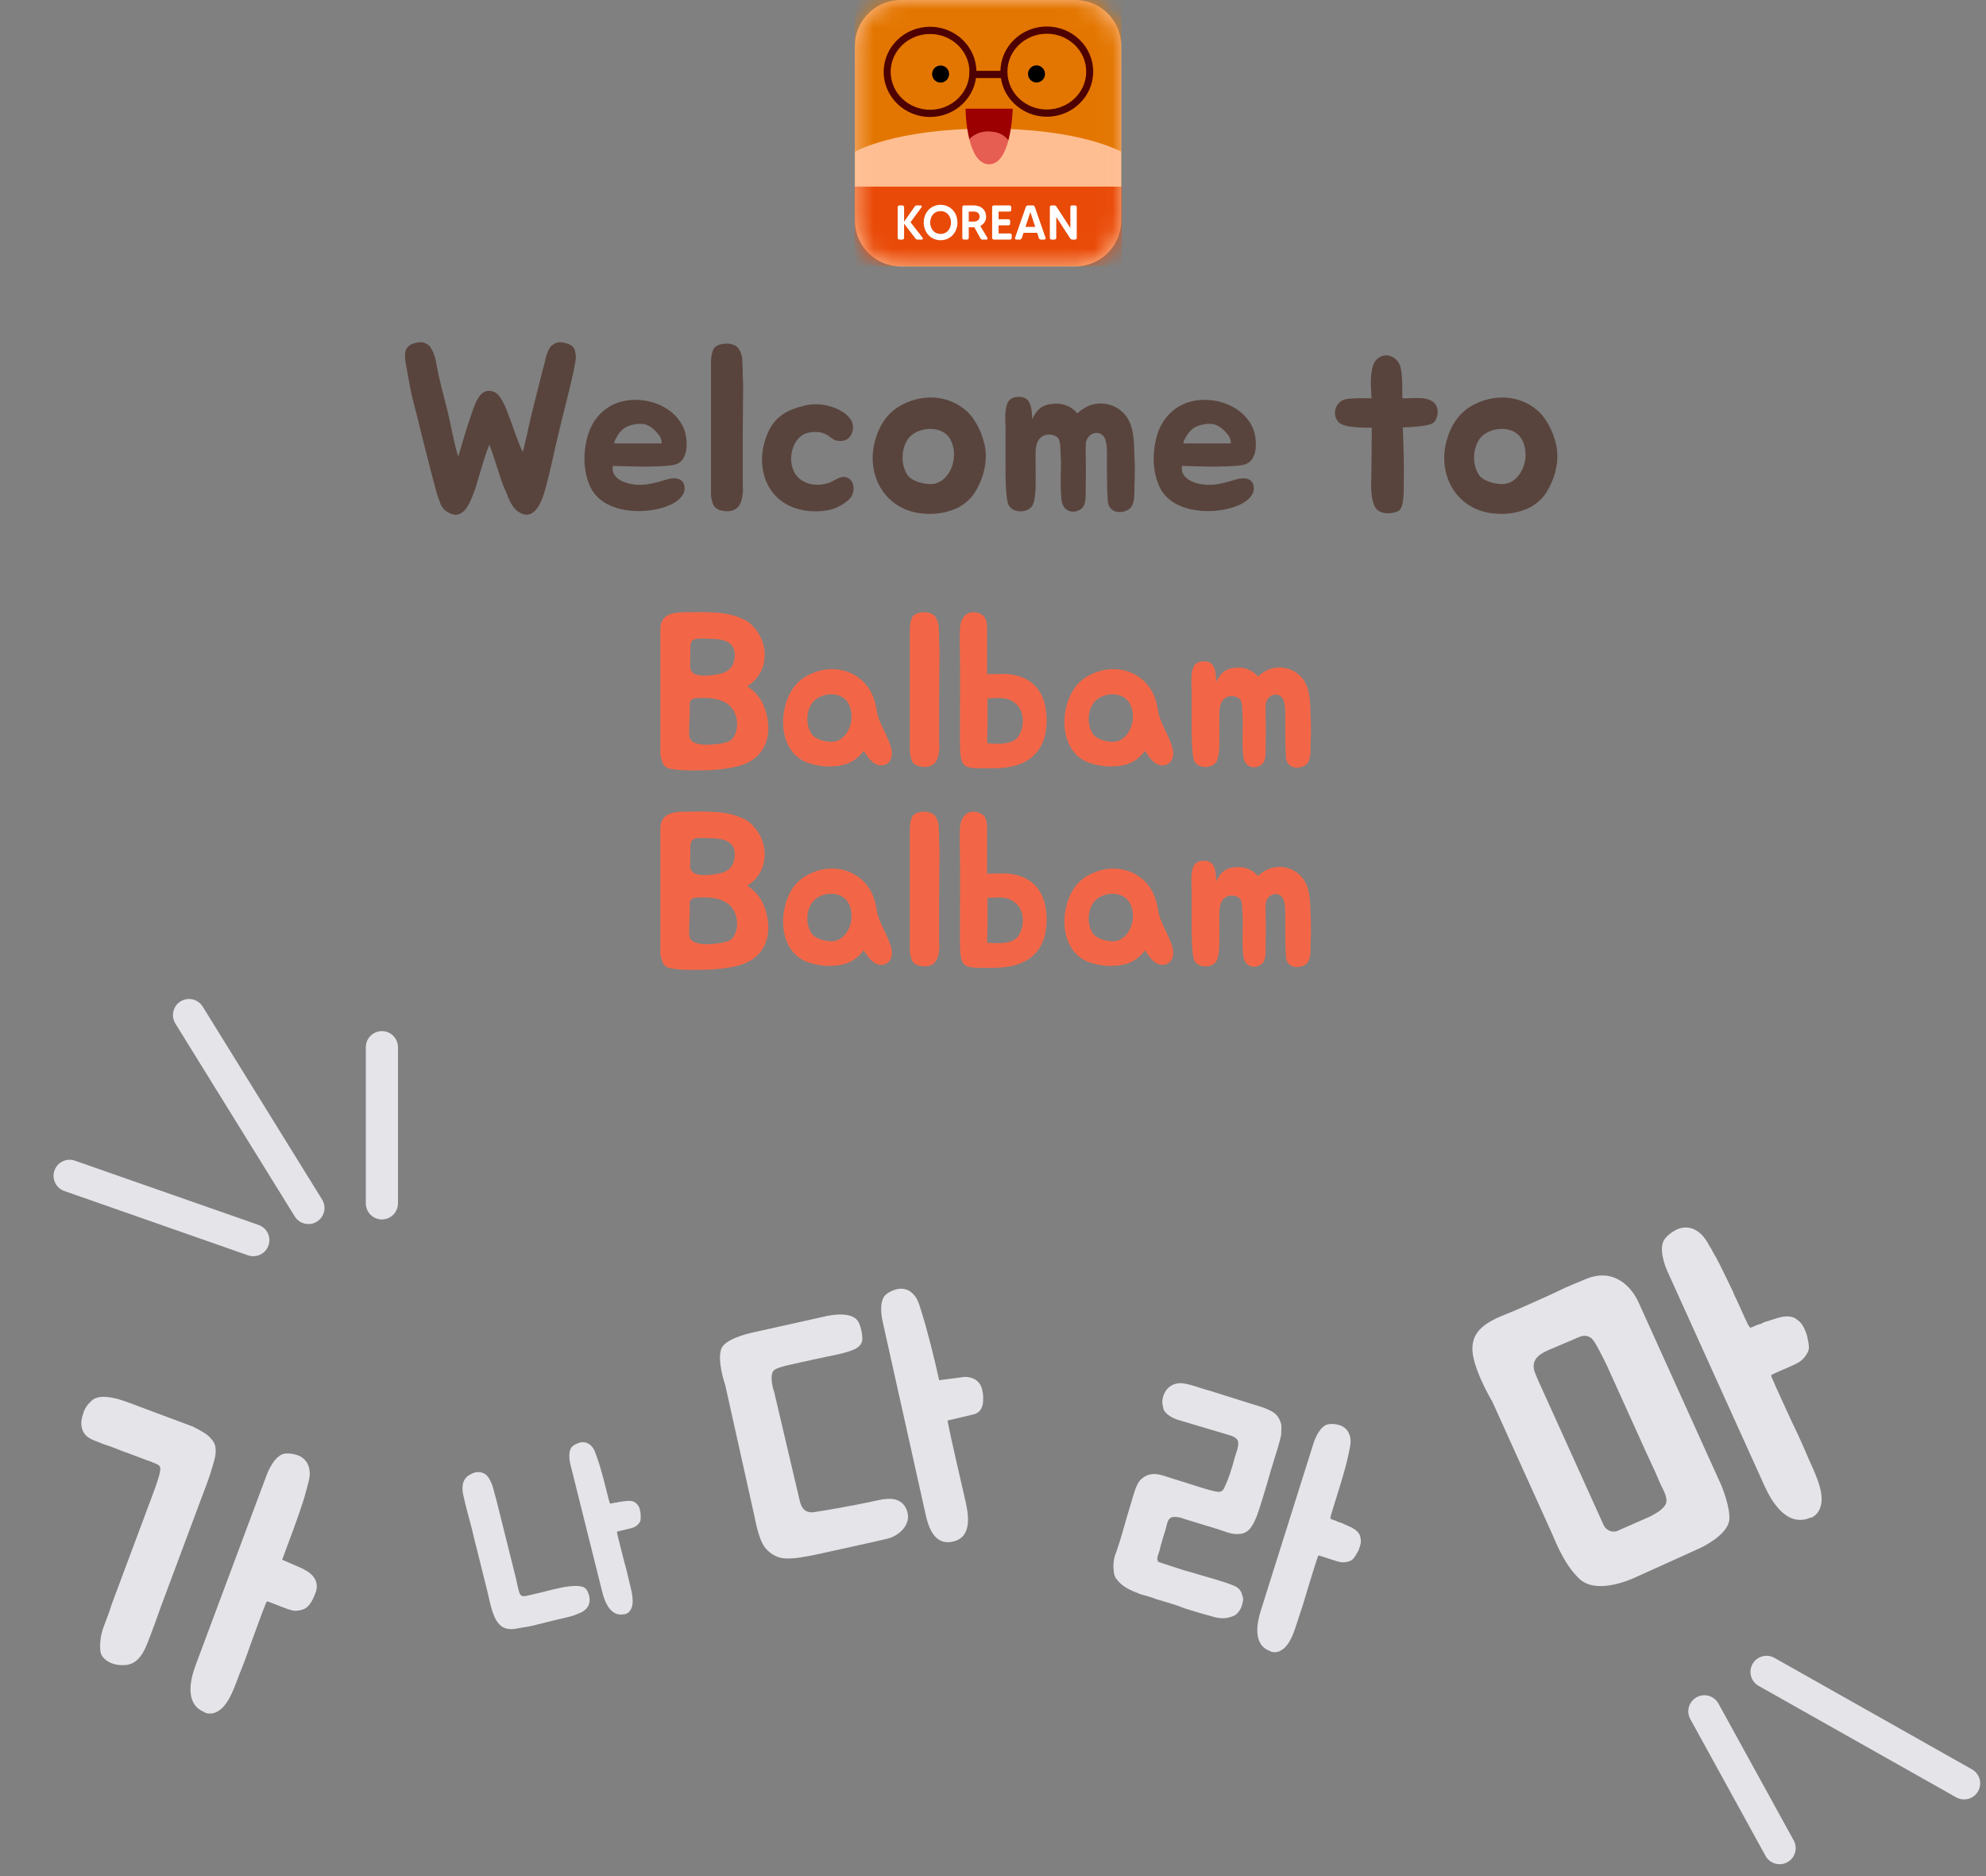 <svg width="108" height="102" viewBox="0 0 108 102" fill="none" xmlns="http://www.w3.org/2000/svg">
<rect x="0" y="0" width="108" height="102" fill="#808080" stroke="none"/>
<path d="M80.207 21.968C81.363 21.396 82.752 21.487 83.726 22.422C84.116 22.812 84.427 23.435 84.57 23.967C84.856 24.915 84.609 25.928 84.103 26.759C83.869 27.136 83.492 27.46 83.09 27.642C82.57 27.876 81.934 27.98 81.363 27.928C79.298 27.811 78.142 25.928 78.662 23.98C78.935 22.954 79.493 22.318 80.207 21.968ZM80.597 23.708C80.09 24.201 80.012 25.227 80.441 25.837C80.61 26.097 81.129 26.292 81.61 26.318C82.726 26.383 83.324 24.798 82.726 23.837C82.298 23.136 81.142 23.201 80.597 23.708Z" fill="#492B21" fill-opacity="0.7"/>
<path d="M78.13 22.109C78.26 22.434 78.143 22.927 77.845 23.044C77.546 23.174 76.715 23.226 76.286 23.239C76.325 24.278 76.364 25.472 76.338 26.225C76.338 26.758 76.364 27.667 76.014 27.797C75.481 28.017 74.988 27.887 74.806 27.615C74.52 27.173 74.559 26.342 74.572 25.888C74.585 25.161 74.598 24.187 74.598 23.252H74.404C73.988 23.252 73.027 23.239 72.78 22.94C72.391 22.486 72.677 21.836 73.118 21.72C73.43 21.642 74.079 21.642 74.585 21.655C74.572 21.486 74.572 21.317 74.559 21.161C74.533 20.733 74.52 19.798 74.91 19.499C75.429 19.084 76.027 19.46 76.157 19.941C76.273 20.343 76.26 21.148 76.26 21.655H76.39C76.897 21.668 77.871 21.486 78.13 22.109Z" fill="#492B21" fill-opacity="0.7"/>
<path d="M67.25 26.057C67.653 25.94 68.185 25.979 68.185 26.563C68.185 26.991 67.717 27.316 67.38 27.459C66.886 27.68 66.198 27.81 65.51 27.784C64.575 27.745 63.64 27.433 63.16 26.667C62.718 25.914 62.653 24.888 62.822 24.07C63.017 23.07 63.497 22.46 64.133 22.083C64.9 21.642 65.964 21.629 66.834 22.018C67.419 22.278 67.912 22.719 68.159 23.343C68.289 23.654 68.354 24.304 68.224 24.68C68.003 25.303 67.639 25.316 66.692 25.355C65.861 25.394 65.276 25.355 64.276 25.329C64.172 26.031 64.939 26.303 65.575 26.355C66.159 26.394 66.679 26.225 67.25 26.057ZM66.692 23.537C66.536 23.356 66.367 23.213 66.172 23.122C65.9 23.005 65.575 23.031 65.302 23.109C65.029 23.174 64.848 23.291 64.666 23.498C64.614 23.55 64.25 24.109 64.393 24.109H66.938C66.925 23.862 66.86 23.719 66.692 23.537Z" fill="#492B21" fill-opacity="0.7"/>
<path d="M61.693 24.811C61.719 25.369 61.719 25.837 61.693 26.382C61.68 26.811 61.745 27.46 61.381 27.694C60.953 27.966 60.277 27.889 60.239 27.213C60.212 26.811 60.2 26.395 60.2 26.019C60.2 25.629 60.187 25.331 60.2 24.681C60.2 24.357 60.173 23.837 59.966 23.668C59.667 23.396 59.135 23.552 59.044 24.11C59.044 24.331 59.031 24.577 59.044 24.785C59.057 25.343 59.057 25.811 59.044 26.356C59.018 26.798 59.135 27.46 58.758 27.694C58.33 27.966 57.771 27.798 57.719 27.122C57.68 26.72 57.68 26.408 57.68 26.032C57.68 25.629 57.719 25.201 57.68 24.798C57.667 24.551 57.68 24.097 57.577 23.876C57.447 23.629 56.992 23.564 56.758 23.681C56.278 23.915 56.317 24.486 56.317 24.941C56.317 26.058 56.369 26.902 56.187 27.395C56.005 27.927 54.979 27.953 54.811 27.369C54.694 26.993 54.668 25.824 54.681 25.11V23.24C54.668 22.837 54.629 22.331 54.772 21.954C54.889 21.63 55.187 21.565 55.46 21.578C56.096 21.591 56.109 22.279 56.135 22.798C56.33 22.37 56.564 22.071 57.057 21.98C57.68 21.863 58.213 22.032 58.589 22.474C58.771 22.292 59.005 22.149 59.252 22.045C60.083 21.733 61.044 22.11 61.42 22.928C61.68 23.474 61.667 24.214 61.693 24.811Z" fill="#492B21" fill-opacity="0.7"/>
<path d="M49.126 21.968C50.282 21.396 51.671 21.487 52.645 22.422C53.035 22.812 53.346 23.435 53.489 23.967C53.775 24.915 53.528 25.928 53.022 26.759C52.788 27.136 52.411 27.46 52.009 27.642C51.489 27.876 50.853 27.98 50.282 27.928C48.217 27.811 47.061 25.928 47.581 23.98C47.853 22.954 48.412 22.318 49.126 21.968ZM49.516 23.708C49.009 24.201 48.931 25.227 49.36 25.837C49.529 26.097 50.048 26.292 50.529 26.318C51.645 26.383 52.243 24.798 51.645 23.837C51.217 23.136 50.061 23.201 49.516 23.708Z" fill="#492B21" fill-opacity="0.7"/>
<path d="M46.284 22.837C46.413 23.071 46.426 23.369 46.297 23.616C46.141 23.928 45.842 24.032 45.492 23.954C45.167 23.876 45.063 23.577 44.557 23.499C44.297 23.46 43.959 23.499 43.725 23.603C42.972 23.993 42.791 25.265 43.349 25.901C43.557 26.148 43.933 26.317 44.245 26.343C44.544 26.382 44.842 26.33 45.115 26.239C45.323 26.148 45.608 25.953 45.842 25.927C46.452 25.914 46.556 26.68 46.258 27.057C46.05 27.317 45.608 27.576 45.271 27.68C44.855 27.81 44.297 27.823 43.855 27.771C43.648 27.745 43.414 27.68 43.206 27.616C41.674 27.07 41.167 25.473 41.57 24.058C41.947 22.694 42.726 22.279 43.894 22.019C44.505 21.902 45.232 22.032 45.764 22.356C45.959 22.46 46.154 22.642 46.284 22.837Z" fill="#492B21" fill-opacity="0.7"/>
<path d="M40.391 26.797C40.378 26.888 40.365 26.966 40.365 27.044L40.287 27.317C40.274 27.343 40.261 27.369 40.248 27.382L40.209 27.46C40.157 27.564 40.066 27.642 39.976 27.693C39.768 27.797 39.547 27.823 39.313 27.771C39.17 27.758 39.041 27.706 38.963 27.642C38.885 27.59 38.82 27.525 38.781 27.421C38.742 27.33 38.716 27.239 38.703 27.161C38.677 27.07 38.664 26.992 38.664 26.927V19.655C38.664 19.539 38.677 19.448 38.69 19.357C38.703 19.24 38.729 19.162 38.768 19.058C38.794 18.98 38.846 18.902 38.911 18.85C39.002 18.785 39.106 18.734 39.209 18.721C39.326 18.682 39.43 18.682 39.56 18.682C39.69 18.682 39.833 18.721 39.976 18.785C40.092 18.85 40.183 18.954 40.235 19.071C40.313 19.227 40.365 19.396 40.365 19.552C40.378 19.721 40.391 20.162 40.391 20.331V20.383C40.417 20.941 40.417 21.422 40.404 22.019C40.404 22.603 40.391 23.149 40.391 23.681V26.408C40.391 26.473 40.404 26.538 40.404 26.603C40.404 26.681 40.404 26.733 40.391 26.797Z" fill="#492B21" fill-opacity="0.7"/>
<path d="M36.296 26.057C36.698 25.94 37.231 25.979 37.231 26.563C37.231 26.991 36.763 27.316 36.426 27.459C35.932 27.68 35.244 27.81 34.556 27.784C33.621 27.745 32.686 27.433 32.206 26.667C31.764 25.914 31.699 24.888 31.868 24.07C32.063 23.07 32.543 22.46 33.179 22.083C33.946 21.642 35.01 21.629 35.88 22.018C36.465 22.278 36.958 22.719 37.205 23.343C37.335 23.654 37.4 24.304 37.27 24.68C37.049 25.303 36.685 25.316 35.737 25.355C34.906 25.394 34.322 25.355 33.322 25.329C33.218 26.031 33.984 26.303 34.621 26.355C35.205 26.394 35.724 26.225 36.296 26.057ZM35.737 23.537C35.582 23.356 35.413 23.213 35.218 23.122C34.945 23.005 34.621 23.031 34.348 23.109C34.075 23.174 33.894 23.291 33.712 23.498C33.66 23.55 33.296 24.109 33.439 24.109H35.984C35.971 23.862 35.906 23.719 35.737 23.537Z" fill="#492B21" fill-opacity="0.7"/>
<path d="M31.285 19.162C31.324 19.331 31.324 19.5 31.285 19.681C31.259 19.85 31.22 20.019 31.194 20.188L31.181 20.24C30.947 21.305 30.61 22.564 30.363 23.616C30.155 24.473 29.922 25.616 29.688 26.473C29.61 26.758 29.519 27.057 29.376 27.356C29.13 27.875 28.714 28.2 28.169 27.81C27.753 27.524 27.61 26.914 27.402 26.486C27.273 26.226 26.805 24.616 26.61 24.174C26.299 24.94 25.961 26.239 25.844 26.576C25.584 27.278 25.221 28.407 24.312 27.823C24.143 27.719 24.013 27.55 23.948 27.382C23.87 27.135 23.767 26.914 23.715 26.68L23.455 25.706L22.922 23.616C22.793 23.083 22.663 22.525 22.494 21.915C22.338 21.317 22.26 20.837 22.052 19.681C22.027 19.5 22.014 19.331 22.04 19.162C22.052 19.032 22.117 18.915 22.221 18.824C22.312 18.733 22.442 18.681 22.572 18.655C22.689 18.616 22.806 18.604 22.897 18.604C23 18.604 23.117 18.642 23.221 18.707C23.286 18.746 23.351 18.798 23.403 18.876L23.559 19.149C23.598 19.266 23.624 19.357 23.663 19.46C23.689 19.577 23.715 19.668 23.728 19.759C23.884 20.655 24.13 21.525 24.325 22.291C24.481 22.902 24.727 24.291 24.922 24.823C25.143 24.057 25.377 23.265 25.649 22.473C25.935 21.642 26.208 21.058 26.87 21.305C27.156 21.421 27.39 21.889 27.558 22.304C27.857 23.07 28.169 24.057 28.428 24.577C28.545 24.187 28.714 23.33 28.844 22.785C29.065 21.85 29.324 20.889 29.545 19.98L29.61 19.759C29.636 19.668 29.649 19.577 29.675 19.46C29.701 19.357 29.74 19.266 29.779 19.149C29.818 19.058 29.857 18.967 29.922 18.876C29.974 18.798 30.052 18.746 30.116 18.707C30.233 18.642 30.337 18.604 30.428 18.604C30.532 18.604 30.636 18.616 30.753 18.655C30.895 18.681 31.012 18.733 31.129 18.824C31.22 18.915 31.272 19.032 31.285 19.162Z" fill="#492B21" fill-opacity="0.7"/>
<path d="M71.273 38.941C71.297 39.456 71.297 39.888 71.273 40.392C71.261 40.787 71.321 41.386 70.986 41.602C70.59 41.854 69.967 41.782 69.931 41.159C69.907 40.787 69.895 40.404 69.895 40.056C69.895 39.696 69.883 39.421 69.895 38.821C69.895 38.522 69.871 38.042 69.679 37.886C69.403 37.635 68.912 37.778 68.828 38.294C68.828 38.498 68.816 38.725 68.828 38.917C68.84 39.433 68.84 39.864 68.828 40.367C68.804 40.775 68.912 41.386 68.564 41.602C68.169 41.854 67.653 41.698 67.606 41.075C67.57 40.703 67.57 40.415 67.57 40.068C67.57 39.696 67.606 39.301 67.57 38.929C67.558 38.701 67.57 38.282 67.474 38.078C67.354 37.85 66.934 37.79 66.719 37.898C66.275 38.114 66.311 38.642 66.311 39.061C66.311 40.092 66.359 40.871 66.191 41.326C66.023 41.818 65.076 41.842 64.921 41.302C64.813 40.955 64.789 39.876 64.801 39.217V37.491C64.789 37.119 64.753 36.652 64.885 36.304C64.993 36.004 65.268 35.944 65.52 35.956C66.107 35.968 66.119 36.604 66.143 37.083C66.323 36.688 66.539 36.412 66.994 36.328C67.57 36.22 68.061 36.376 68.409 36.784C68.576 36.616 68.792 36.484 69.02 36.388C69.787 36.1 70.674 36.448 71.022 37.203C71.261 37.706 71.249 38.39 71.273 38.941Z" fill="#F26647"/>
<path d="M59.285 36.689C60.255 36.197 61.43 36.269 62.245 37.06C62.665 37.48 62.868 37.971 62.964 38.57C63.084 39.386 63.6 39.973 63.779 40.752C63.863 41.123 63.731 41.531 63.324 41.603C62.833 41.699 62.485 41.172 62.269 40.824C61.898 41.303 61.49 41.555 60.891 41.639C60.375 41.699 59.944 41.675 59.416 41.531C58.05 41.172 57.654 39.673 58.002 38.367C58.23 37.504 58.697 36.976 59.285 36.689ZM59.584 38.091C59.129 38.523 59.081 39.398 59.44 39.913C59.596 40.141 60.028 40.309 60.447 40.332C61.406 40.392 61.922 39.026 61.406 38.199C61.035 37.587 60.04 37.648 59.584 38.091Z" fill="#F26647"/>
<path d="M52.205 34.159C52.241 33.584 52.577 33.152 53.176 33.32C53.752 33.476 53.668 34.015 53.68 34.495V36.149C53.668 36.388 53.68 36.652 53.68 36.652C53.68 36.652 54.231 36.652 54.459 36.64C56.221 36.628 56.94 37.719 56.916 39.217C56.892 40.991 55.777 41.77 54.063 41.77C52.086 41.77 52.205 41.962 52.205 39.361C52.205 38.126 52.217 36.904 52.205 35.681C52.205 35.346 52.169 35.046 52.205 34.159ZM54.447 40.428C54.902 40.404 55.178 40.296 55.358 40.068C55.718 39.577 55.741 38.678 55.238 38.258C54.782 37.875 54.399 37.947 53.704 37.971V39.409L53.68 40.404C53.68 40.404 54.099 40.452 54.447 40.428Z" fill="#F26647"/>
<path d="M51.073 40.777C51.061 40.861 51.049 40.932 51.049 41.004L50.977 41.256C50.965 41.28 50.953 41.304 50.941 41.316L50.905 41.388C50.857 41.484 50.773 41.556 50.689 41.604C50.497 41.7 50.294 41.724 50.078 41.676C49.946 41.664 49.826 41.616 49.754 41.556C49.682 41.508 49.622 41.448 49.586 41.352C49.55 41.268 49.526 41.184 49.514 41.112C49.49 41.028 49.478 40.956 49.478 40.897V34.184C49.478 34.076 49.49 33.992 49.502 33.908C49.514 33.801 49.538 33.729 49.574 33.633C49.598 33.561 49.646 33.489 49.706 33.441C49.79 33.381 49.886 33.333 49.982 33.321C50.09 33.285 50.186 33.285 50.306 33.285C50.425 33.285 50.557 33.321 50.689 33.381C50.797 33.441 50.881 33.537 50.929 33.645C51.001 33.789 51.049 33.944 51.049 34.088C51.061 34.244 51.073 34.652 51.073 34.807V34.855C51.097 35.371 51.097 35.814 51.085 36.366C51.085 36.905 51.073 37.408 51.073 37.9V40.417C51.073 40.477 51.085 40.537 51.085 40.597C51.085 40.669 51.085 40.717 51.073 40.777Z" fill="#F26647"/>
<path d="M43.986 36.689C44.957 36.197 46.131 36.269 46.946 37.06C47.366 37.48 47.57 37.971 47.666 38.57C47.785 39.386 48.301 39.973 48.481 40.752C48.565 41.123 48.433 41.531 48.025 41.603C47.534 41.699 47.186 41.172 46.97 40.824C46.599 41.303 46.191 41.555 45.592 41.639C45.077 41.699 44.645 41.675 44.118 41.531C42.751 41.172 42.356 39.673 42.703 38.367C42.931 37.504 43.398 36.976 43.986 36.689ZM44.285 38.091C43.83 38.523 43.782 39.398 44.142 39.913C44.297 40.141 44.729 40.309 45.148 40.332C46.107 40.392 46.623 39.026 46.107 38.199C45.736 37.587 44.741 37.648 44.285 38.091Z" fill="#F26647"/>
<path d="M40.634 37.312C41.101 37.612 41.425 38.007 41.617 38.595C42.048 39.901 41.689 41.34 39.962 41.699C39.495 41.807 38.8 41.879 38.308 41.879C37.685 41.891 37.002 41.915 36.379 41.783C36.103 41.699 36.007 41.483 35.959 41.232C35.923 41.148 35.911 41.076 35.911 41.016V34.208C35.911 33.309 36.714 33.273 37.529 33.285C37.853 33.285 38.177 33.273 38.512 33.285C39.04 33.297 39.639 33.356 40.142 33.548C40.274 33.596 40.406 33.656 40.526 33.716C40.646 33.776 40.766 33.86 40.849 33.956C41.868 34.879 41.856 36.569 40.634 37.312ZM38.536 40.489C39.028 40.465 39.627 40.405 39.819 40.177C40.25 39.673 40.142 38.691 39.591 38.295C39.219 38.007 38.716 37.947 38.248 37.947C37.793 37.959 37.493 37.911 37.505 38.355C37.529 38.762 37.481 39.194 37.481 39.578C37.481 39.793 37.433 40.105 37.601 40.273C37.781 40.441 38.141 40.501 38.536 40.489ZM38.776 34.735C37.781 34.711 37.517 34.603 37.541 35.346C37.541 35.646 37.529 35.946 37.529 36.233C37.517 36.881 38.5 36.749 39.016 36.665C39.591 36.569 39.903 36.293 39.951 35.718C40.011 34.999 39.519 34.759 38.776 34.735Z" fill="#F26647"/>
<path d="M71.273 49.785C71.297 50.3 71.297 50.732 71.273 51.235C71.261 51.631 71.321 52.23 70.986 52.446C70.59 52.698 69.967 52.626 69.931 52.002C69.907 51.631 69.895 51.247 69.895 50.9C69.895 50.54 69.883 50.264 69.895 49.665C69.895 49.365 69.871 48.886 69.679 48.73C69.403 48.478 68.912 48.622 68.828 49.138C68.828 49.341 68.816 49.569 68.828 49.761C68.84 50.276 68.84 50.708 68.828 51.211C68.804 51.619 68.912 52.23 68.564 52.446C68.169 52.698 67.653 52.542 67.606 51.918C67.57 51.547 67.57 51.259 67.57 50.912C67.57 50.54 67.606 50.145 67.57 49.773C67.558 49.545 67.57 49.126 67.474 48.922C67.354 48.694 66.934 48.634 66.719 48.742C66.275 48.958 66.311 49.485 66.311 49.905C66.311 50.936 66.359 51.715 66.191 52.17C66.023 52.662 65.076 52.686 64.921 52.146C64.813 51.799 64.789 50.72 64.801 50.06V48.334C64.789 47.963 64.753 47.495 64.885 47.148C64.993 46.848 65.268 46.788 65.52 46.8C66.107 46.812 66.119 47.447 66.143 47.927C66.323 47.531 66.539 47.256 66.994 47.172C67.57 47.064 68.061 47.22 68.409 47.627C68.576 47.459 68.792 47.328 69.02 47.232C69.787 46.944 70.674 47.292 71.022 48.047C71.261 48.55 71.249 49.233 71.273 49.785Z" fill="#F26647"/>
<path d="M59.285 47.532C60.255 47.041 61.43 47.113 62.245 47.904C62.665 48.323 62.868 48.815 62.964 49.414C63.084 50.229 63.6 50.817 63.779 51.596C63.863 51.967 63.731 52.375 63.324 52.447C62.833 52.543 62.485 52.015 62.269 51.668C61.898 52.147 61.49 52.399 60.891 52.483C60.375 52.543 59.944 52.519 59.416 52.375C58.05 52.015 57.654 50.517 58.002 49.21C58.23 48.347 58.697 47.82 59.285 47.532ZM59.584 48.935C59.129 49.366 59.081 50.241 59.44 50.757C59.596 50.984 60.028 51.152 60.447 51.176C61.406 51.236 61.922 49.87 61.406 49.043C61.035 48.431 60.04 48.491 59.584 48.935Z" fill="#F26647"/>
<path d="M52.205 45.005C52.241 44.429 52.577 43.998 53.176 44.166C53.752 44.321 53.668 44.861 53.68 45.34V46.994C53.668 47.234 53.68 47.498 53.68 47.498C53.68 47.498 54.231 47.498 54.459 47.486C56.221 47.474 56.94 48.565 56.916 50.063C56.892 51.837 55.777 52.616 54.063 52.616C52.086 52.616 52.205 52.808 52.205 50.207C52.205 48.972 52.217 47.749 52.205 46.527C52.205 46.191 52.169 45.892 52.205 45.005ZM54.447 51.273C54.902 51.249 55.178 51.142 55.358 50.914C55.718 50.422 55.741 49.523 55.238 49.104C54.782 48.72 54.399 48.792 53.704 48.816V50.255L53.68 51.249C53.68 51.249 54.099 51.297 54.447 51.273Z" fill="#F26647"/>
<path d="M51.072 51.62C51.06 51.704 51.048 51.776 51.048 51.848L50.976 52.1C50.964 52.124 50.952 52.148 50.94 52.16L50.904 52.232C50.856 52.328 50.772 52.4 50.688 52.447C50.496 52.543 50.293 52.567 50.077 52.519C49.945 52.507 49.825 52.459 49.753 52.4C49.681 52.352 49.621 52.292 49.585 52.196C49.55 52.112 49.526 52.028 49.514 51.956C49.489 51.872 49.477 51.8 49.477 51.74V45.028C49.477 44.92 49.489 44.836 49.502 44.752C49.514 44.644 49.538 44.572 49.573 44.477C49.597 44.405 49.645 44.333 49.705 44.285C49.789 44.225 49.885 44.177 49.981 44.165C50.089 44.129 50.185 44.129 50.305 44.129C50.425 44.129 50.556 44.165 50.688 44.225C50.796 44.285 50.88 44.381 50.928 44.489C51 44.632 51.048 44.788 51.048 44.932C51.06 45.088 51.072 45.495 51.072 45.651V45.699C51.096 46.215 51.096 46.658 51.084 47.209C51.084 47.749 51.072 48.252 51.072 48.744V51.261C51.072 51.321 51.084 51.381 51.084 51.441C51.084 51.513 51.084 51.56 51.072 51.62Z" fill="#F26647"/>
<path d="M43.986 47.532C44.957 47.041 46.131 47.113 46.946 47.904C47.366 48.323 47.57 48.815 47.666 49.414C47.785 50.229 48.301 50.817 48.481 51.596C48.565 51.967 48.433 52.375 48.025 52.447C47.534 52.543 47.186 52.015 46.97 51.668C46.599 52.147 46.191 52.399 45.592 52.483C45.077 52.543 44.645 52.519 44.118 52.375C42.751 52.015 42.356 50.517 42.703 49.21C42.931 48.347 43.398 47.82 43.986 47.532ZM44.285 48.935C43.83 49.366 43.782 50.241 44.142 50.757C44.297 50.984 44.729 51.152 45.148 51.176C46.107 51.236 46.623 49.87 46.107 49.043C45.736 48.431 44.741 48.491 44.285 48.935Z" fill="#F26647"/>
<path d="M40.634 48.156C41.101 48.456 41.425 48.851 41.617 49.438C42.048 50.745 41.689 52.183 39.962 52.543C39.495 52.651 38.8 52.723 38.308 52.723C37.685 52.735 37.002 52.759 36.379 52.627C36.103 52.543 36.007 52.327 35.959 52.075C35.923 51.992 35.911 51.919 35.911 51.86V45.051C35.911 44.152 36.714 44.116 37.529 44.128C37.853 44.128 38.177 44.116 38.512 44.128C39.04 44.14 39.639 44.2 40.142 44.392C40.274 44.44 40.406 44.5 40.526 44.56C40.646 44.62 40.766 44.704 40.849 44.8C41.868 45.723 41.856 47.413 40.634 48.156ZM38.536 51.332C39.028 51.308 39.627 51.248 39.819 51.021C40.25 50.517 40.142 49.534 39.591 49.139C39.219 48.851 38.716 48.791 38.248 48.791C37.793 48.803 37.493 48.755 37.505 49.199C37.529 49.606 37.481 50.038 37.481 50.421C37.481 50.637 37.433 50.949 37.601 51.117C37.781 51.284 38.141 51.344 38.536 51.332ZM38.776 45.579C37.781 45.555 37.517 45.447 37.541 46.19C37.541 46.49 37.529 46.789 37.529 47.077C37.517 47.724 38.5 47.593 39.016 47.508C39.591 47.413 39.903 47.137 39.951 46.562C40.011 45.842 39.519 45.603 38.776 45.579Z" fill="#F26647"/>
<path d="M46.488 2.497C46.488 1.118 47.606 0 48.985 0H58.475C59.854 0 60.972 1.118 60.972 2.497V11.986C60.972 13.366 59.854 14.484 58.475 14.484H48.985C47.606 14.484 46.488 13.366 46.488 11.986V2.497Z" fill="#FFC49D"/>
<mask id="mask0_4474_1686" style="mask-type:alpha" maskUnits="userSpaceOnUse" x="46" y="0" width="15" height="15">
<path d="M46.488 2.497C46.488 1.118 47.606 0 48.985 0H58.475C59.854 0 60.972 1.118 60.972 2.497V11.986C60.972 13.366 59.854 14.484 58.475 14.484H48.985C47.606 14.484 46.488 13.366 46.488 11.986V2.497Z" fill="#FFC49D"/>
</mask>
<g mask="url(#mask0_4474_1686)">
<path d="M60.972 0H46.488V14.484H60.972V0Z" fill="#E37600"/>
<path d="M50.205 13.1H49.955C49.921 13.1 49.888 13.084 49.864 13.055L49.23 12.236V13.004C49.23 13.057 49.189 13.1 49.14 13.1H48.971C48.921 13.1 48.88 13.057 48.88 13.004V11.34C48.88 11.287 48.921 11.244 48.971 11.244H49.14C49.189 11.244 49.23 11.287 49.23 11.34V12.127L49.823 11.292C49.844 11.263 49.88 11.244 49.916 11.244H50.145C50.192 11.244 50.218 11.3 50.189 11.34L49.584 12.159L50.251 13.004C50.28 13.041 50.254 13.1 50.205 13.1Z" fill="white"/>
<path d="M52.142 12.172C52.142 12.716 51.755 13.134 51.218 13.134C50.68 13.134 50.293 12.716 50.293 12.172C50.293 11.629 50.68 11.213 51.218 11.213C51.755 11.213 52.142 11.629 52.142 12.172ZM51.789 12.172C51.789 11.865 51.594 11.555 51.218 11.555C50.841 11.555 50.646 11.865 50.646 12.172C50.646 12.48 50.841 12.793 51.218 12.793C51.594 12.793 51.789 12.483 51.789 12.172Z" fill="white"/>
<path d="M53.725 13.1H53.493C53.452 13.1 53.413 13.076 53.392 13.039L53.054 12.432H52.748V13.004C52.748 13.057 52.706 13.1 52.654 13.1H52.488C52.436 13.1 52.395 13.057 52.395 13.004V11.34C52.395 11.287 52.436 11.244 52.488 11.244H53.026C53.434 11.244 53.701 11.496 53.701 11.848C53.701 12.084 53.579 12.262 53.382 12.357L53.774 13.009C53.798 13.049 53.771 13.099 53.725 13.099V13.1ZM52.748 12.121H53.026C53.205 12.121 53.343 12.037 53.343 11.848C53.343 11.681 53.22 11.578 53.026 11.578H52.748V12.121Z" fill="white"/>
<path d="M54.999 12.767C55.05 12.767 55.092 12.81 55.092 12.863V13.006C55.092 13.059 55.051 13.102 54.999 13.102H54.11C54.058 13.102 54.017 13.059 54.017 13.006V11.342C54.017 11.289 54.058 11.246 54.11 11.246H54.975C55.025 11.246 55.066 11.289 55.066 11.342V11.485C55.066 11.538 55.025 11.58 54.975 11.58H54.37V11.996H54.916C54.965 11.996 55.006 12.039 55.006 12.092V12.238C55.006 12.288 54.965 12.33 54.916 12.33H54.37V12.768H54.998L54.999 12.767Z" fill="white"/>
<path d="M56.568 13.02L56.471 12.731H55.723L55.627 13.02C55.611 13.068 55.567 13.1 55.518 13.1H55.325C55.276 13.1 55.242 13.052 55.258 13.004L55.852 11.321C55.868 11.276 55.912 11.244 55.962 11.244H56.232C56.281 11.244 56.323 11.276 56.341 11.321L56.933 13.004C56.949 13.052 56.915 13.1 56.868 13.1H56.676C56.627 13.1 56.583 13.068 56.567 13.02H56.568ZM56.365 12.41L56.097 11.607L55.83 12.41H56.365Z" fill="white"/>
<path d="M58.37 11.244H58.536C58.588 11.244 58.63 11.287 58.63 11.34V13.004C58.63 13.057 58.588 13.1 58.536 13.1H58.386C58.339 13.1 58.295 13.076 58.269 13.036L57.505 11.872V13.004C57.505 13.057 57.463 13.1 57.411 13.1H57.245C57.193 13.1 57.151 13.057 57.151 13.004V11.34C57.151 11.287 57.193 11.244 57.245 11.244H57.398C57.442 11.244 57.486 11.268 57.513 11.308L58.276 12.471V11.34C58.276 11.287 58.318 11.244 58.37 11.244Z" fill="white"/>
<path d="M50.577 6.36C49.186 6.36 48.055 5.26 48.055 3.908C48.055 2.556 49.186 1.455 50.577 1.455C51.967 1.455 53.099 2.555 53.099 3.907C53.099 5.259 51.968 6.359 50.577 6.359V6.36ZM50.577 1.848C49.396 1.848 48.435 2.772 48.435 3.907C48.435 5.043 49.396 5.967 50.577 5.967C51.758 5.967 52.719 5.043 52.719 3.907C52.719 2.772 51.758 1.848 50.577 1.848Z" fill="#4F0000"/>
<path d="M51.15 4.491C51.405 4.491 51.612 4.282 51.612 4.026C51.612 3.769 51.405 3.561 51.15 3.561C50.894 3.561 50.688 3.769 50.688 4.026C50.688 4.282 50.894 4.491 51.15 4.491Z" fill="black"/>
<path d="M56.366 4.485C56.621 4.485 56.828 4.277 56.828 4.02C56.828 3.763 56.621 3.555 56.366 3.555C56.111 3.555 55.904 3.763 55.904 4.02C55.904 4.277 56.111 4.485 56.366 4.485Z" fill="black"/>
<path d="M56.926 6.346C55.536 6.346 54.404 5.246 54.404 3.894C54.404 2.542 55.536 1.441 56.926 1.441C58.317 1.441 59.449 2.542 59.449 3.894C59.449 5.246 58.317 6.346 56.926 6.346ZM56.926 1.834C55.745 1.834 54.784 2.758 54.784 3.893C54.784 5.029 55.745 5.953 56.926 5.953C58.108 5.953 59.069 5.029 59.069 3.893C59.069 2.758 58.108 1.834 56.926 1.834Z" fill="#4F0000"/>
<path d="M54.765 3.852H52.722V4.244H54.765V3.852Z" fill="#4F0000"/>
<path d="M46.488 8.251C46.488 8.251 48.652 6.992 53.73 6.992C58.808 6.992 60.972 8.251 60.972 8.251V10.239H46.488V8.251Z" fill="#FFBE91"/>
<path d="M53.742 7.15C53.224 7.15 52.899 7.377 52.714 7.575C52.887 8.266 53.205 8.931 53.791 8.931C54.342 8.931 54.656 8.315 54.836 7.64C54.686 7.43 54.369 7.15 53.742 7.15Z" fill="#E65D52"/>
<path d="M52.51 5.91V6.049C52.51 6.049 52.527 6.828 52.714 7.576C52.9 7.377 53.225 7.151 53.743 7.151C54.368 7.151 54.686 7.43 54.836 7.64C55.054 6.819 55.073 5.91 55.073 5.91H52.51L52.51 5.91Z" fill="#9C0000"/>
<path d="M61.008 10.146H46.477V14.46H61.008V10.146Z" fill="#E94A08"/>
<path d="M50.13 13.025H49.883C49.85 13.025 49.816 13.009 49.793 12.98L49.165 12.16V12.93C49.165 12.983 49.124 13.025 49.075 13.025H48.908C48.859 13.025 48.817 12.983 48.817 12.93V11.264C48.817 11.21 48.858 11.168 48.908 11.168H49.075C49.123 11.168 49.165 11.21 49.165 11.264V12.052L49.752 11.216C49.772 11.187 49.809 11.168 49.844 11.168H50.071C50.117 11.168 50.143 11.224 50.115 11.264L49.515 12.083L50.176 12.93C50.205 12.967 50.179 13.025 50.13 13.025H50.13Z" fill="white"/>
<path d="M52.066 12.097C52.066 12.641 51.683 13.06 51.15 13.06C50.617 13.06 50.233 12.641 50.233 12.097C50.233 11.553 50.617 11.137 51.15 11.137C51.683 11.137 52.066 11.553 52.066 12.097ZM51.716 12.097C51.716 11.79 51.523 11.479 51.15 11.479C50.777 11.479 50.584 11.79 50.584 12.097C50.584 12.405 50.777 12.718 51.15 12.718C51.523 12.718 51.716 12.408 51.716 12.097Z" fill="white"/>
<path d="M53.649 13.025H53.42C53.379 13.025 53.34 13.002 53.319 12.964L52.985 12.357H52.681V12.93C52.681 12.983 52.64 13.025 52.588 13.025H52.424C52.372 13.025 52.331 12.983 52.331 12.93V11.264C52.331 11.21 52.372 11.168 52.424 11.168H52.956C53.36 11.168 53.626 11.42 53.626 11.773C53.626 12.009 53.505 12.187 53.309 12.282L53.698 12.935C53.721 12.975 53.695 13.025 53.649 13.025ZM52.681 12.046H52.957C53.134 12.046 53.271 11.961 53.271 11.773C53.271 11.606 53.15 11.502 52.957 11.502H52.681V12.046Z" fill="white"/>
<path d="M54.926 12.691C54.977 12.691 55.019 12.733 55.019 12.787V12.93C55.019 12.983 54.977 13.025 54.926 13.025H54.046C53.994 13.025 53.953 12.983 53.953 12.93V11.264C53.953 11.21 53.994 11.168 54.046 11.168H54.903C54.952 11.168 54.993 11.21 54.993 11.264V11.407C54.993 11.46 54.952 11.502 54.903 11.502H54.303V11.919H54.844C54.892 11.919 54.934 11.961 54.934 12.014V12.16C54.934 12.211 54.893 12.253 54.844 12.253H54.303V12.691H54.926Z" fill="white"/>
<path d="M56.496 12.946L56.401 12.657H55.66L55.565 12.946C55.549 12.994 55.505 13.025 55.456 13.025H55.266C55.217 13.025 55.184 12.978 55.199 12.93L55.788 11.245C55.804 11.2 55.848 11.168 55.897 11.168H56.164C56.213 11.168 56.255 11.2 56.272 11.245L56.859 12.93C56.875 12.978 56.841 13.025 56.795 13.025H56.604C56.556 13.025 56.512 12.994 56.496 12.946ZM56.296 12.335L56.031 11.531L55.766 12.335H56.296H56.296Z" fill="white"/>
<path d="M58.298 11.168H58.463C58.514 11.168 58.555 11.21 58.555 11.264V12.93C58.555 12.983 58.514 13.025 58.463 13.025H58.313C58.267 13.025 58.223 13.002 58.198 12.962L57.441 11.797V12.93C57.441 12.983 57.4 13.025 57.348 13.025H57.183C57.132 13.025 57.091 12.983 57.091 12.93V11.264C57.091 11.21 57.132 11.168 57.183 11.168H57.335C57.379 11.168 57.423 11.192 57.449 11.232L58.206 12.396V11.264C58.206 11.21 58.247 11.168 58.298 11.168H58.298Z" fill="white"/>
</g>
<path d="M5.926 87.673C6.012 87.389 6.116 87.112 6.219 86.835L8.276 81.331C8.412 80.967 8.554 80.587 8.662 80.193C8.69 80.065 8.769 79.799 8.668 79.702C8.572 79.587 8.404 79.564 8.272 79.495C8.122 79.419 7.954 79.395 7.804 79.32L6.991 79.016C6.603 78.891 6.201 78.701 5.814 78.576C5.634 78.529 5.485 78.453 5.312 78.389C5.052 78.291 4.758 78.182 4.591 77.942C4.346 77.594 4.402 77.181 4.538 76.817C4.604 76.586 4.74 76.38 4.922 76.211C5.019 76.109 5.127 76.031 5.257 76.001C5.423 75.925 5.715 75.936 5.884 75.959C6.414 76.019 6.961 76.243 7.463 76.431L10.475 77.556C10.757 77.701 11.107 77.871 11.345 78.079C11.493 78.213 11.655 78.411 11.701 78.606C11.786 79.013 11.669 79.324 11.562 79.718C11.374 80.378 11.117 81.012 10.878 81.652L8.757 87.33C8.737 87.382 8.235 88.832 7.929 89.546C7.72 90 7.402 90.532 6.712 90.531C6.472 90.54 6.252 90.497 6.078 90.432C5.784 90.322 5.483 90.072 5.459 89.767C5.415 89.356 5.473 88.885 5.641 88.434L5.926 87.673ZM15.344 84.8C15.666 84.941 16.023 85.094 16.328 85.227C16.45 85.273 16.575 85.359 16.707 85.428C17.125 85.683 17.344 86.1 17.163 86.585C17.04 86.913 16.841 87.392 16.463 87.507C16.286 87.559 16.115 87.594 15.929 87.564C15.546 87.48 14.942 87.195 14.572 87.076C14.538 87.064 14.496 87.068 14.471 87.137C14.24 87.702 13.876 88.73 13.656 89.318C13.453 89.913 13.227 90.519 12.996 91.084L12.905 91.326C12.679 91.932 12.349 92.815 11.778 93.075C11.582 93.179 11.359 93.195 11.134 93.111C11.134 93.111 11.123 93.087 11.106 93.08C9.994 92.625 10.377 91.23 10.649 90.503L14.491 80.221C14.504 80.186 14.81 79.314 15.333 79.075C15.547 78.978 15.943 79.027 16.202 79.124C16.462 79.221 16.648 79.409 16.746 79.623C16.934 80.068 16.816 80.438 16.708 80.832C16.7 80.908 16.674 80.977 16.648 81.046C16.558 81.447 16.396 81.879 16.258 82.301C16.122 82.665 16.185 82.55 15.492 84.402C15.447 84.523 15.396 84.662 15.344 84.8Z" fill="#E5E4E9"/>
<path d="M26.976 81.483L28.062 85.832C28.117 86.053 28.146 86.268 28.21 86.475C28.236 86.579 28.268 86.707 28.367 86.757C28.48 86.815 28.628 86.766 28.745 86.737C28.919 86.693 29.108 86.658 29.283 86.615C29.678 86.516 30.454 86.31 30.85 86.26C31.126 86.228 31.437 86.188 31.707 86.281C31.844 86.333 31.937 86.458 31.983 86.595C32.012 86.662 32.03 86.731 32.05 86.813C32.082 86.99 32.065 87.168 31.98 87.325C31.896 87.481 31.762 87.589 31.608 87.665C31.396 87.755 31.207 87.839 30.986 87.894C30.846 87.929 30.192 88.08 30.064 88.112L28.994 88.379C28.692 88.455 28.39 88.481 28.084 88.545C27.849 88.591 27.564 88.588 27.349 88.469C27.145 88.347 27.012 88.158 26.91 87.948C26.692 87.472 26.605 86.925 26.477 86.413L25.766 83.564C25.699 83.297 25.641 83.015 25.559 82.738C25.548 82.692 25.284 81.733 25.179 81.215C25.124 80.895 25.11 80.491 25.464 80.23C25.624 80.128 25.799 80.035 25.996 80.035C26.194 80.035 26.397 80.108 26.528 80.285C26.676 80.483 26.772 80.718 26.836 80.974C26.88 81.148 26.92 81.311 26.976 81.483ZM33.595 81.671L33.618 81.665C33.688 81.647 33.764 81.653 33.845 81.633C33.929 81.624 34.025 81.613 34.121 81.601C34.304 81.592 34.508 81.616 34.633 81.77C34.714 81.848 34.764 81.947 34.79 82.052C34.819 82.168 34.845 82.273 34.839 82.398C34.845 82.52 34.851 82.691 34.766 82.799C34.691 82.892 34.601 82.976 34.49 83.028C34.255 83.124 33.827 83.194 33.586 83.267C33.563 83.272 33.554 83.287 33.554 83.287C33.554 83.287 33.542 83.29 33.554 83.336C33.638 83.723 33.824 84.418 33.923 84.813C34.033 85.206 34.135 85.613 34.219 85.999L34.26 86.162C34.361 86.569 34.51 87.162 34.3 87.511C34.233 87.639 34.12 87.729 33.969 87.767C33.969 87.767 33.954 87.758 33.942 87.761C33.181 87.927 32.873 87.04 32.751 86.552L31.026 79.644C31.02 79.62 30.863 79.042 31.055 78.722C31.134 78.591 31.363 78.472 31.538 78.429C31.712 78.385 31.881 78.417 32.011 78.496C32.276 78.664 32.349 78.906 32.436 79.156C32.459 79.199 32.471 79.246 32.482 79.292C32.581 79.539 32.654 79.83 32.735 80.106C32.779 80.281 32.828 80.429 32.871 80.603C32.883 80.699 32.915 80.778 32.935 80.859L33.095 81.499C33.115 81.58 33.139 81.673 33.182 81.749C33.185 81.761 33.418 81.703 33.429 81.7C33.49 81.697 33.54 81.697 33.595 81.671Z" fill="#E5E4E9"/>
<path d="M47.763 81.563C48.428 81.415 49.077 81.431 49.326 82.146C49.574 82.861 48.922 83.472 48.316 83.642C47.842 83.766 45.552 84.258 44.443 84.505L44.306 84.535C43.791 84.632 43.193 84.766 42.647 84.726C42.266 84.703 41.836 84.459 41.578 84.105C41.246 83.659 41.061 82.59 41.05 82.539L39.435 75.287C39.391 75.172 39.002 73.987 39.218 73.348C39.401 72.805 40.694 72.5 40.813 72.473L44.806 71.584C44.874 71.569 46.296 71.198 46.678 71.865C46.82 72.102 46.94 72.72 46.879 72.931C46.828 73.103 46.697 73.24 46.521 73.333C46.328 73.43 46.011 73.536 45.567 73.635C45.277 73.699 45.052 73.732 42.953 74.199C42.646 74.268 42.257 74.372 42.119 74.475C41.825 74.683 42.009 75.43 42.1 75.678L42.104 75.696L43.488 81.584C43.586 82.028 43.829 82.314 44.358 82.196C44.481 82.186 46.261 81.897 47.763 81.563ZM51.074 75.041L52.448 74.86C52.877 74.854 53.296 75.047 53.406 75.542C53.444 75.713 53.478 75.866 53.465 76.048C53.481 76.439 53.348 76.809 52.922 76.904L51.526 77.232C51.754 78.417 52.191 80.218 52.507 81.634C52.64 82.231 52.904 83.498 51.913 83.79C50.819 84.106 50.49 83.033 50.331 82.316L47.997 71.84C47.989 71.806 47.782 70.957 48.074 70.498C48.194 70.31 48.533 70.145 48.789 70.088C49.045 70.031 49.289 70.084 49.477 70.203C49.856 70.459 49.953 70.813 50.071 71.181C50.451 72.404 50.785 73.744 51.074 75.041Z" fill="#E5E4E9"/>
<path d="M72.872 82.77L72.903 82.779C72.994 82.808 73.076 82.867 73.183 82.901C73.285 82.95 73.402 83.004 73.519 83.057C73.733 83.175 73.948 83.343 73.983 83.606C74.021 83.751 74.008 83.898 73.965 84.035C73.917 84.188 73.874 84.325 73.78 84.463C73.701 84.606 73.589 84.805 73.418 84.868C73.267 84.921 73.106 84.954 72.944 84.937C72.609 84.882 72.075 84.663 71.75 84.578C71.719 84.568 71.7 84.579 71.7 84.579C71.7 84.579 71.684 84.574 71.665 84.635C71.491 85.133 71.271 85.885 71.108 86.403C70.96 86.926 70.792 87.46 70.618 87.958L70.551 88.171C70.383 88.705 70.138 89.482 69.657 89.733C69.492 89.832 69.3 89.855 69.102 89.793C69.102 89.793 69.091 89.772 69.076 89.768C68.095 89.425 68.363 88.203 68.565 87.562L71.417 78.508C71.426 78.477 71.651 77.71 72.092 77.48C72.273 77.386 72.617 77.411 72.845 77.483C73.074 77.555 73.243 77.709 73.337 77.889C73.52 78.265 73.435 78.59 73.36 78.935C73.356 79.001 73.337 79.062 73.317 79.123C73.257 79.473 73.137 79.854 73.037 80.225C72.975 80.423 72.904 80.702 72.424 82.226C72.39 82.333 72.352 82.455 72.349 82.571C72.344 82.586 72.649 82.683 72.664 82.687C72.735 82.727 72.791 82.761 72.872 82.77ZM63.901 82.474C63.475 82.44 63.473 82.875 63.381 83.165C63.3 83.424 63.112 84.018 63.057 84.302C63.013 84.44 62.892 84.72 62.954 84.84C62.945 84.87 62.996 84.92 63.026 84.93C63.484 85.074 64.419 85.402 64.886 85.516C65.603 85.741 66.445 85.939 67.127 86.221C67.392 86.338 67.501 86.523 67.544 86.705C67.618 86.896 67.625 86.981 67.553 87.21C67.507 87.463 67.338 87.679 67.204 87.787C67.074 87.88 66.892 87.924 66.711 87.967C66.252 88.04 65.875 87.855 65.439 87.751C65.073 87.635 64.545 87.503 64.174 87.352C63.878 87.225 63.137 87.025 62.863 86.939C62.598 86.822 62.314 86.766 62.04 86.68C61.561 86.496 61.053 86.302 60.748 85.888C60.609 85.743 60.57 85.547 60.562 85.36C60.522 85.062 60.571 84.692 60.693 84.412C61.026 83.462 61.181 82.757 61.498 81.75C61.618 81.369 61.763 80.695 62.047 80.432C62.59 79.933 63.145 80.192 63.694 80.364L65.249 80.854C65.493 80.931 66.011 81.094 66.289 81.115C66.395 81.098 66.475 81.056 66.534 80.974C66.799 80.454 67.005 79.799 67.148 79.241C67.215 79.027 67.389 78.579 67.325 78.358C67.293 78.248 67.165 78.123 66.905 78.042L64.056 77.194C63.781 77.108 63.394 76.902 63.278 76.631C63.251 76.505 63.218 76.394 63.206 76.223C63.236 75.595 63.673 75.164 64.28 75.204C64.797 75.266 65.266 75.481 65.763 75.604L68.065 76.329C68.461 76.454 68.928 76.567 69.286 76.814C69.475 76.958 69.61 77.168 69.681 77.475C69.683 77.576 69.689 77.662 69.677 77.809C69.678 77.91 69.68 78.011 69.651 78.102C69.571 78.462 69.389 79.042 69.288 79.362C69.076 80.032 68.896 80.713 68.68 81.399C68.459 82.1 68.302 82.704 67.97 83.119C67.816 83.288 67.616 83.393 67.414 83.396C67.026 83.458 66.588 83.253 66.252 83.147C65.795 83.003 64.83 82.716 64.464 82.601C64.129 82.495 64.26 82.503 63.901 82.474Z" fill="#E5E4E9"/>
<path d="M84.903 70.115C84.933 70.078 86.105 69.595 86.125 69.586C87.788 68.833 88.751 70.024 89.105 70.806L93.594 80.726C93.621 80.785 94.113 81.977 94.039 82.647C93.94 83.469 92.52 84.135 92.442 84.171L88.901 85.773C88.411 85.995 86.752 86.651 85.89 85.839C85.148 85.138 84.734 84.17 84.337 83.242L81.15 76.198C81.059 76.05 80.014 74.261 80.072 73.244C80.122 71.948 81.616 71.603 82.575 71.169C83.396 70.797 84.129 70.489 84.903 70.115ZM95.877 71.915L95.916 71.897C96.033 71.844 96.168 71.83 96.305 71.768C96.451 71.725 96.617 71.674 96.782 71.623C97.102 71.549 97.468 71.524 97.738 71.756C97.906 71.868 98.025 72.026 98.105 72.203C98.194 72.398 98.273 72.574 98.303 72.797C98.353 73.01 98.418 73.31 98.304 73.527C98.2 73.715 98.068 73.893 97.891 74.02C97.506 74.265 96.775 74.525 96.373 74.731C96.334 74.748 96.323 74.777 96.323 74.777C96.323 74.777 96.304 74.786 96.339 74.864C96.612 75.518 97.154 76.664 97.455 77.329C97.775 77.986 98.085 78.67 98.358 79.325L98.482 79.599C98.792 80.284 99.243 81.281 98.986 81.963C98.909 82.21 98.738 82.406 98.484 82.521C98.484 82.521 98.456 82.51 98.436 82.519C97.147 83.055 96.319 81.591 95.947 80.769L90.688 69.147C90.67 69.108 90.208 68.139 90.444 67.514C90.54 67.258 90.907 66.974 91.2 66.841C91.494 66.708 91.801 66.711 92.057 66.807C92.577 67.019 92.783 67.421 93.017 67.834C93.072 67.904 93.107 67.982 93.143 68.06C93.396 68.464 93.617 68.953 93.849 69.414C93.982 69.707 94.117 69.953 94.25 70.246C94.301 70.412 94.382 70.54 94.445 70.677L94.94 71.772C95.002 71.909 95.073 72.066 95.174 72.185C95.183 72.205 95.574 72.028 95.594 72.019C95.701 71.994 95.788 71.978 95.877 71.915ZM84.008 75.847L87.222 82.95C87.339 83.156 87.582 83.329 87.902 83.255L89.731 82.451C90.035 82.29 90.359 82.12 90.542 81.848C90.745 81.567 90.522 81.126 90.334 80.763L90.237 80.548C89.947 79.855 89.812 79.609 89.511 78.944L87.377 74.228C87.377 74.228 86.968 73.376 86.715 72.973C86.426 72.49 86.017 72.628 85.86 72.699L85.841 72.708L84.16 73.422C83.534 73.705 83.359 73.996 83.41 74.421C83.466 74.702 83.858 75.515 84.008 75.847Z" fill="#E5E4E9"/>
<path fill-rule="evenodd" clip-rule="evenodd" d="M2.961 63.639C3.121 63.184 3.619 62.944 4.075 63.103L14.064 66.599C14.519 66.759 14.759 67.257 14.6 67.713C14.44 68.168 13.942 68.409 13.486 68.249L3.497 64.753C3.042 64.594 2.802 64.095 2.961 63.639Z" fill="#E5E4E9"/>
<path fill-rule="evenodd" clip-rule="evenodd" d="M9.819 54.444C10.23 54.19 10.768 54.317 11.023 54.727L17.515 65.216C17.769 65.626 17.642 66.165 17.232 66.419C16.822 66.673 16.283 66.546 16.029 66.136L9.536 55.648C9.282 55.237 9.409 54.699 9.819 54.444Z" fill="#E5E4E9"/>
<path fill-rule="evenodd" clip-rule="evenodd" d="M107.57 97.387C107.333 97.808 106.8 97.956 106.379 97.719L95.636 91.659C95.215 91.422 95.067 90.888 95.304 90.468C95.541 90.048 96.074 89.899 96.495 90.136L107.238 96.197C107.659 96.434 107.807 96.967 107.57 97.387Z" fill="#E5E4E9"/>
<path fill-rule="evenodd" clip-rule="evenodd" d="M20.768 56.06C21.25 56.06 21.642 56.452 21.642 56.935L21.642 65.425C21.642 65.908 21.25 66.299 20.768 66.299C20.285 66.299 19.894 65.908 19.894 65.425L19.894 56.935C19.894 56.452 20.285 56.06 20.768 56.06Z" fill="#E5E4E9"/>
<path fill-rule="evenodd" clip-rule="evenodd" d="M97.198 101.247C96.775 101.479 96.244 101.325 96.011 100.902L91.919 93.463C91.687 93.04 91.841 92.509 92.264 92.276C92.687 92.043 93.218 92.198 93.451 92.621L97.543 100.06C97.776 100.483 97.621 101.014 97.198 101.247Z" fill="#E5E4E9"/>
</svg>
